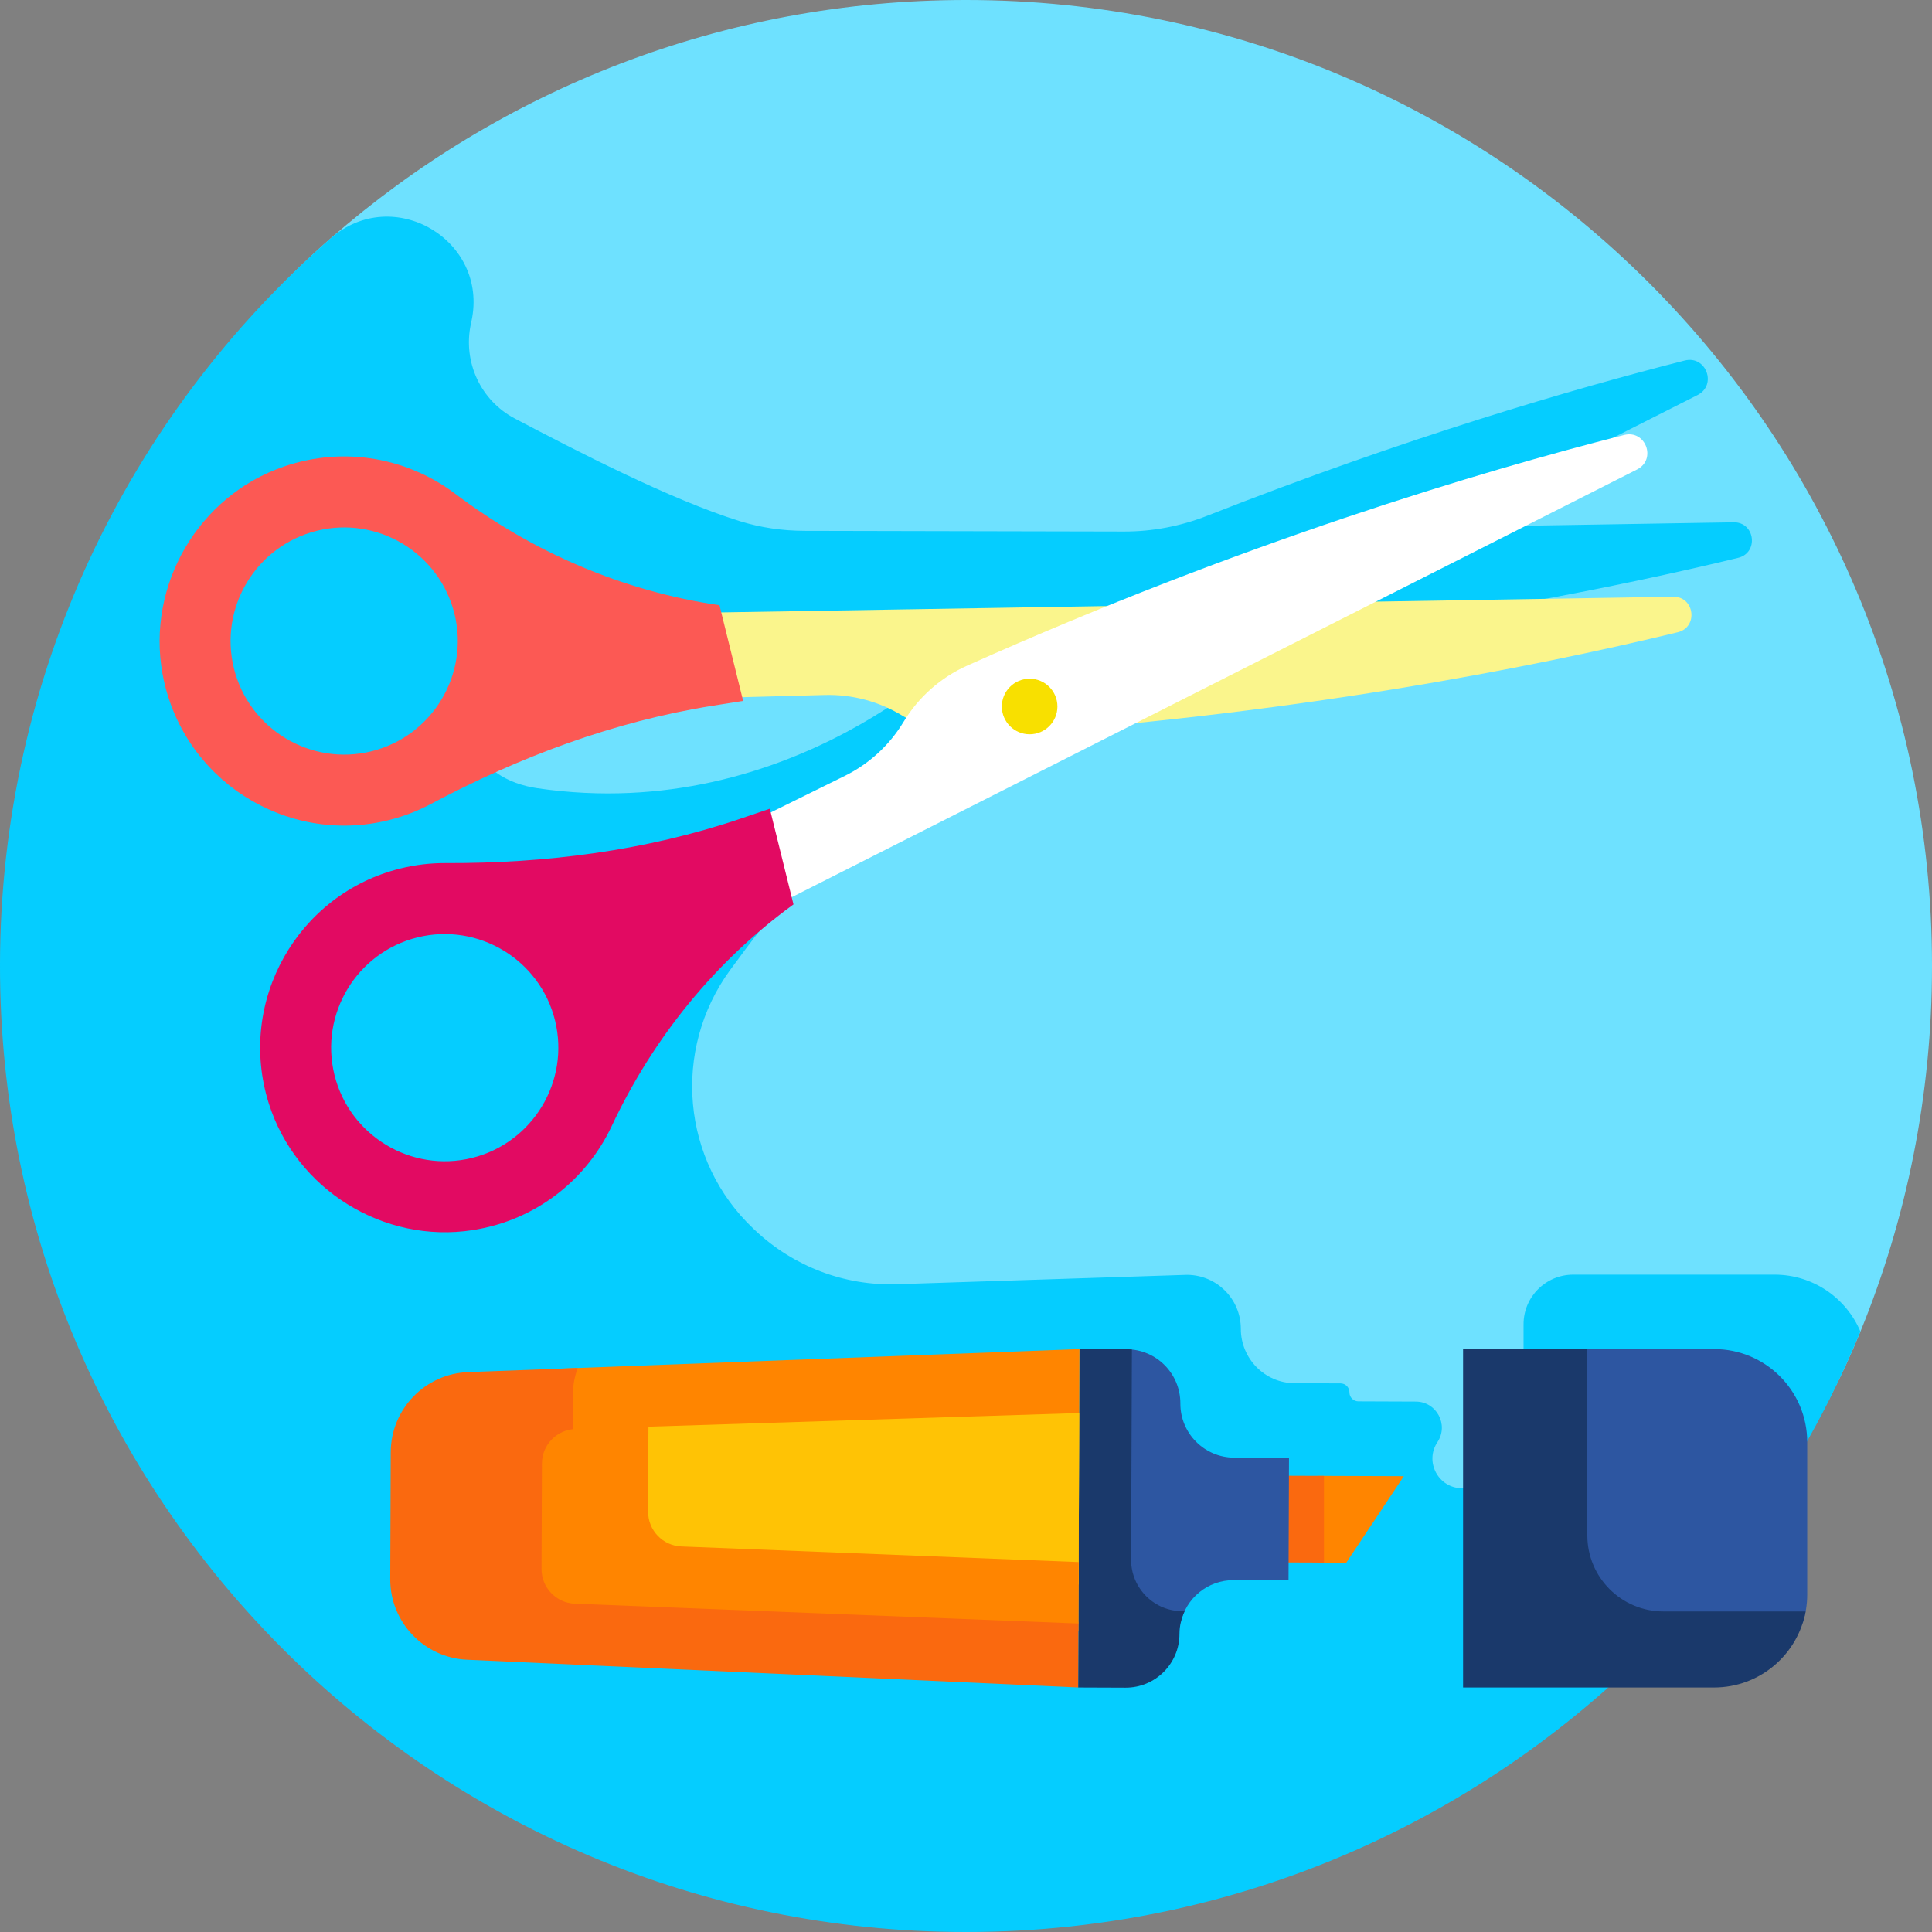 <svg id="Layer_1" enable-background="new 0 0 511 511" height="512" viewBox="0 0 511 511" width="512" xmlns="http://www.w3.org/2000/svg"><rect x="0" y="0" width="511" height="511" fill="#808080" stroke="none"/><g><g><path d="m511 255.5c0 34.212-6.724 66.854-18.924 96.676-38.116 93.178-129.68 136.824-236.576 136.824-141.109 0-244.414-94.346-244.414-235.455 0-76.781 22.782-143.697 76.395-190.533 44.917-39.239 103.692-63.012 168.019-63.012 141.109 0 255.5 114.391 255.5 255.5z" fill="#6ee1ff"/></g><path d="m484.021 369.86c-.008.004-.015.007-.023.011 2.899-5.782 5.598-11.681 8.061-17.702-3.736-8.835-12.484-15.034-22.68-15.034h-33.545-19.74c-7.25 0-13.127 5.877-13.127 13.127v42.654c-4.025.448-10.295.641-16.138.716-6.313.081-10.133-6.941-6.635-12.198 3.047-4.578-.222-10.707-5.721-10.728l-8.297-.032-6.899-.027c-1.308-.005-2.364-1.069-2.359-2.377.005-1.308-1.051-2.372-2.359-2.377l-12.146-.047c-7.885-.03-14.219-6.508-14.222-14.393-.002-7.903-6.409-14.241-14.222-14.271l-76.779 2.483c-13.834.447-27.241-4.679-37.343-14.141-.169-.158-.337-.316-.506-.475-19.078-17.966-21.672-47.327-6.223-68.494 10.696-14.654 23.003-29.958 32.745-37.034l-.47-1.9 91.056-46.074c61.879-6.206 111.789-16.388 143.267-24.003 5.535-1.339 4.499-9.496-1.195-9.402l-78.611 1.295 69.08-34.954c5.223-2.643 2.263-10.567-3.41-9.125-29.477 7.493-73.88 20.438-126.241 41.04-7.022 2.763-14.497 4.201-22.043 4.184l-84.478-.181c-5.807-.012-11.592-.836-17.138-2.56-18.5-5.753-43.637-18.798-59.507-27.141-9.042-4.754-13.763-14.949-11.645-24.943.058-.273.116-.545.175-.818 4.615-21.43-20.705-36.341-37.215-21.92-53.537 46.766-87.39 115.499-87.488 192.147-.18 141.232 114.278 255.839 255.51 255.834 75.271-.003 142.927-32.564 189.68-84.36h.015c15.217-16.857 28.453-36.115 38.816-56.78zm-229.485-200.34s.658 1.362.43 1.74c0 0-45.098 47.109-112.77 37.233-8.001-1.168-15.235-5.296-17.009-13.184l-.031-.138c7.391-2.954 115.355-34.123 129.38-25.651z" fill="#05cdff"/><g><g><path d="m170.858 162.304 271.667-4.474c5.685-.094 6.74 8.061 1.213 9.398-38.021 9.199-102.931 22.153-183.375 27.309-7.643.49-15.268-1.368-21.824-5.328-6.138-3.708-13.21-5.577-20.378-5.387l-30.057.798z" fill="#faf58c"/><path d="m188.606 186.645 7.95-1.265-6.258-25.304c-25.426-3.67-49.35-13.984-69.857-29.456-12.417-9.368-29.167-12.763-45.347-7.218-22.572 7.735-36.368 31.308-32.11 54.785 5.067 27.937 32.627 45.463 59.768 38.75 3.973-.983 7.711-2.43 11.171-4.269 23.462-12.472 48.442-21.849 74.683-26.023zm-126.74-9.885c-3.978-16.083 5.87-32.402 21.953-36.38s32.402 5.87 36.38 21.953-5.87 32.402-21.953 36.38-32.403-5.87-36.38-21.953z" fill="#fc5954"/><path d="m191.631 246.298 241.363-122.128c5.225-2.644 2.264-10.567-3.412-9.124-38.054 9.673-100.97 28.419-173.788 61.015-6.991 3.129-12.87 8.327-16.824 14.886-3.702 6.141-9.088 11.092-15.518 14.264l-26.964 13.304z" fill="#fff"/><path d="m117.784 228.279c-3.918-.014-7.9.448-11.873 1.43-27.142 6.712-43.356 35.064-34.816 62.142 7.176 22.756 30.369 37.18 53.945 33.503 16.9-2.636 30.136-13.447 36.755-27.523 10.931-23.247 27.29-43.524 48.074-58.622l-6.258-25.304-7.623 2.587c-25.163 8.537-51.633 11.885-78.204 11.787zm-7.366 19.653c16.083-3.978 32.402 5.87 36.38 21.953s-5.87 32.402-21.953 36.38-32.402-5.87-36.38-21.953 5.87-32.402 21.953-36.38z" fill="#e20a62"/><circle cx="272.33" cy="186.865" fill="#f8e000" r="7.349"/></g><g><path d="m348.697 390.356v22.927l7.39.028 15.217-22.868z" fill="#ff8500"/><path d="m350.18 390.362-13.532-.052-.088 22.926 13.62.052z" fill="#fa690f"/><path d="m312.261 429.284c1.354-6.503 7.13-11.378 14.032-11.351l14.514.056.125-32.398-14.514-.056c-7.885-.03-14.252-6.447-14.222-14.332.03-7.885-6.337-14.302-14.222-14.332l-.852-.003v72.417h15.139z" fill="#2d56a1"/><g><path d="m313.082 426.135c-7.651.218-13.945-5.988-13.915-13.642l.214-55.546c-.463-.047-.932-.075-1.407-.076l-12.462-.048-.345 89.506 12.517.048c7.876.03 14.277-6.346 14.277-14.222.008-2.16.51-4.199 1.376-6.031-.036.003-.123.007-.255.011z" fill="#1a396b"/></g><path d="m285.225 431.319.287-74.497-137.347 5.176v69.321z" fill="#ff8500"/><path d="m171.708 423.844c-11.403-.518-20.369-9.936-20.325-21.351l.129-33.529c.01-2.508.476-4.906 1.283-7.141l-28.962 1.091c-11.407.43-20.445 9.779-20.489 21.193l-.129 33.529c-.044 11.415 8.922 20.833 20.325 21.351l161.626 7.34.068-17.327z" fill="#fa690f"/><path d="m285.272 419.104.175-45.364-118.959 3.763v41.601z" fill="#ffc305"/><path d="m180.233 409.024c-4.935-.194-8.83-4.261-8.811-9.2l.087-22.48-19.291.61c-4.936.156-8.863 4.193-8.882 9.132l-.108 27.881c-.019 4.939 3.876 9.006 8.811 9.2l133.192 5.243.063-16.251z" fill="#ff8500"/></g><path d="m476.805 429.284c.77-2.385 1.191-4.928 1.191-7.57v-40.278c0-13.594-11.02-24.614-24.614-24.614h-37.502v72.461h60.925z" fill="#2d56a1"/><path d="m419.838 406.089v-49.267h-32.866v89.506h66.411c12.057 0 22.082-8.671 24.196-20.116h-37.619c-11.113 0-20.122-9.01-20.122-20.123z" fill="#1a396b"/></g></g></svg>